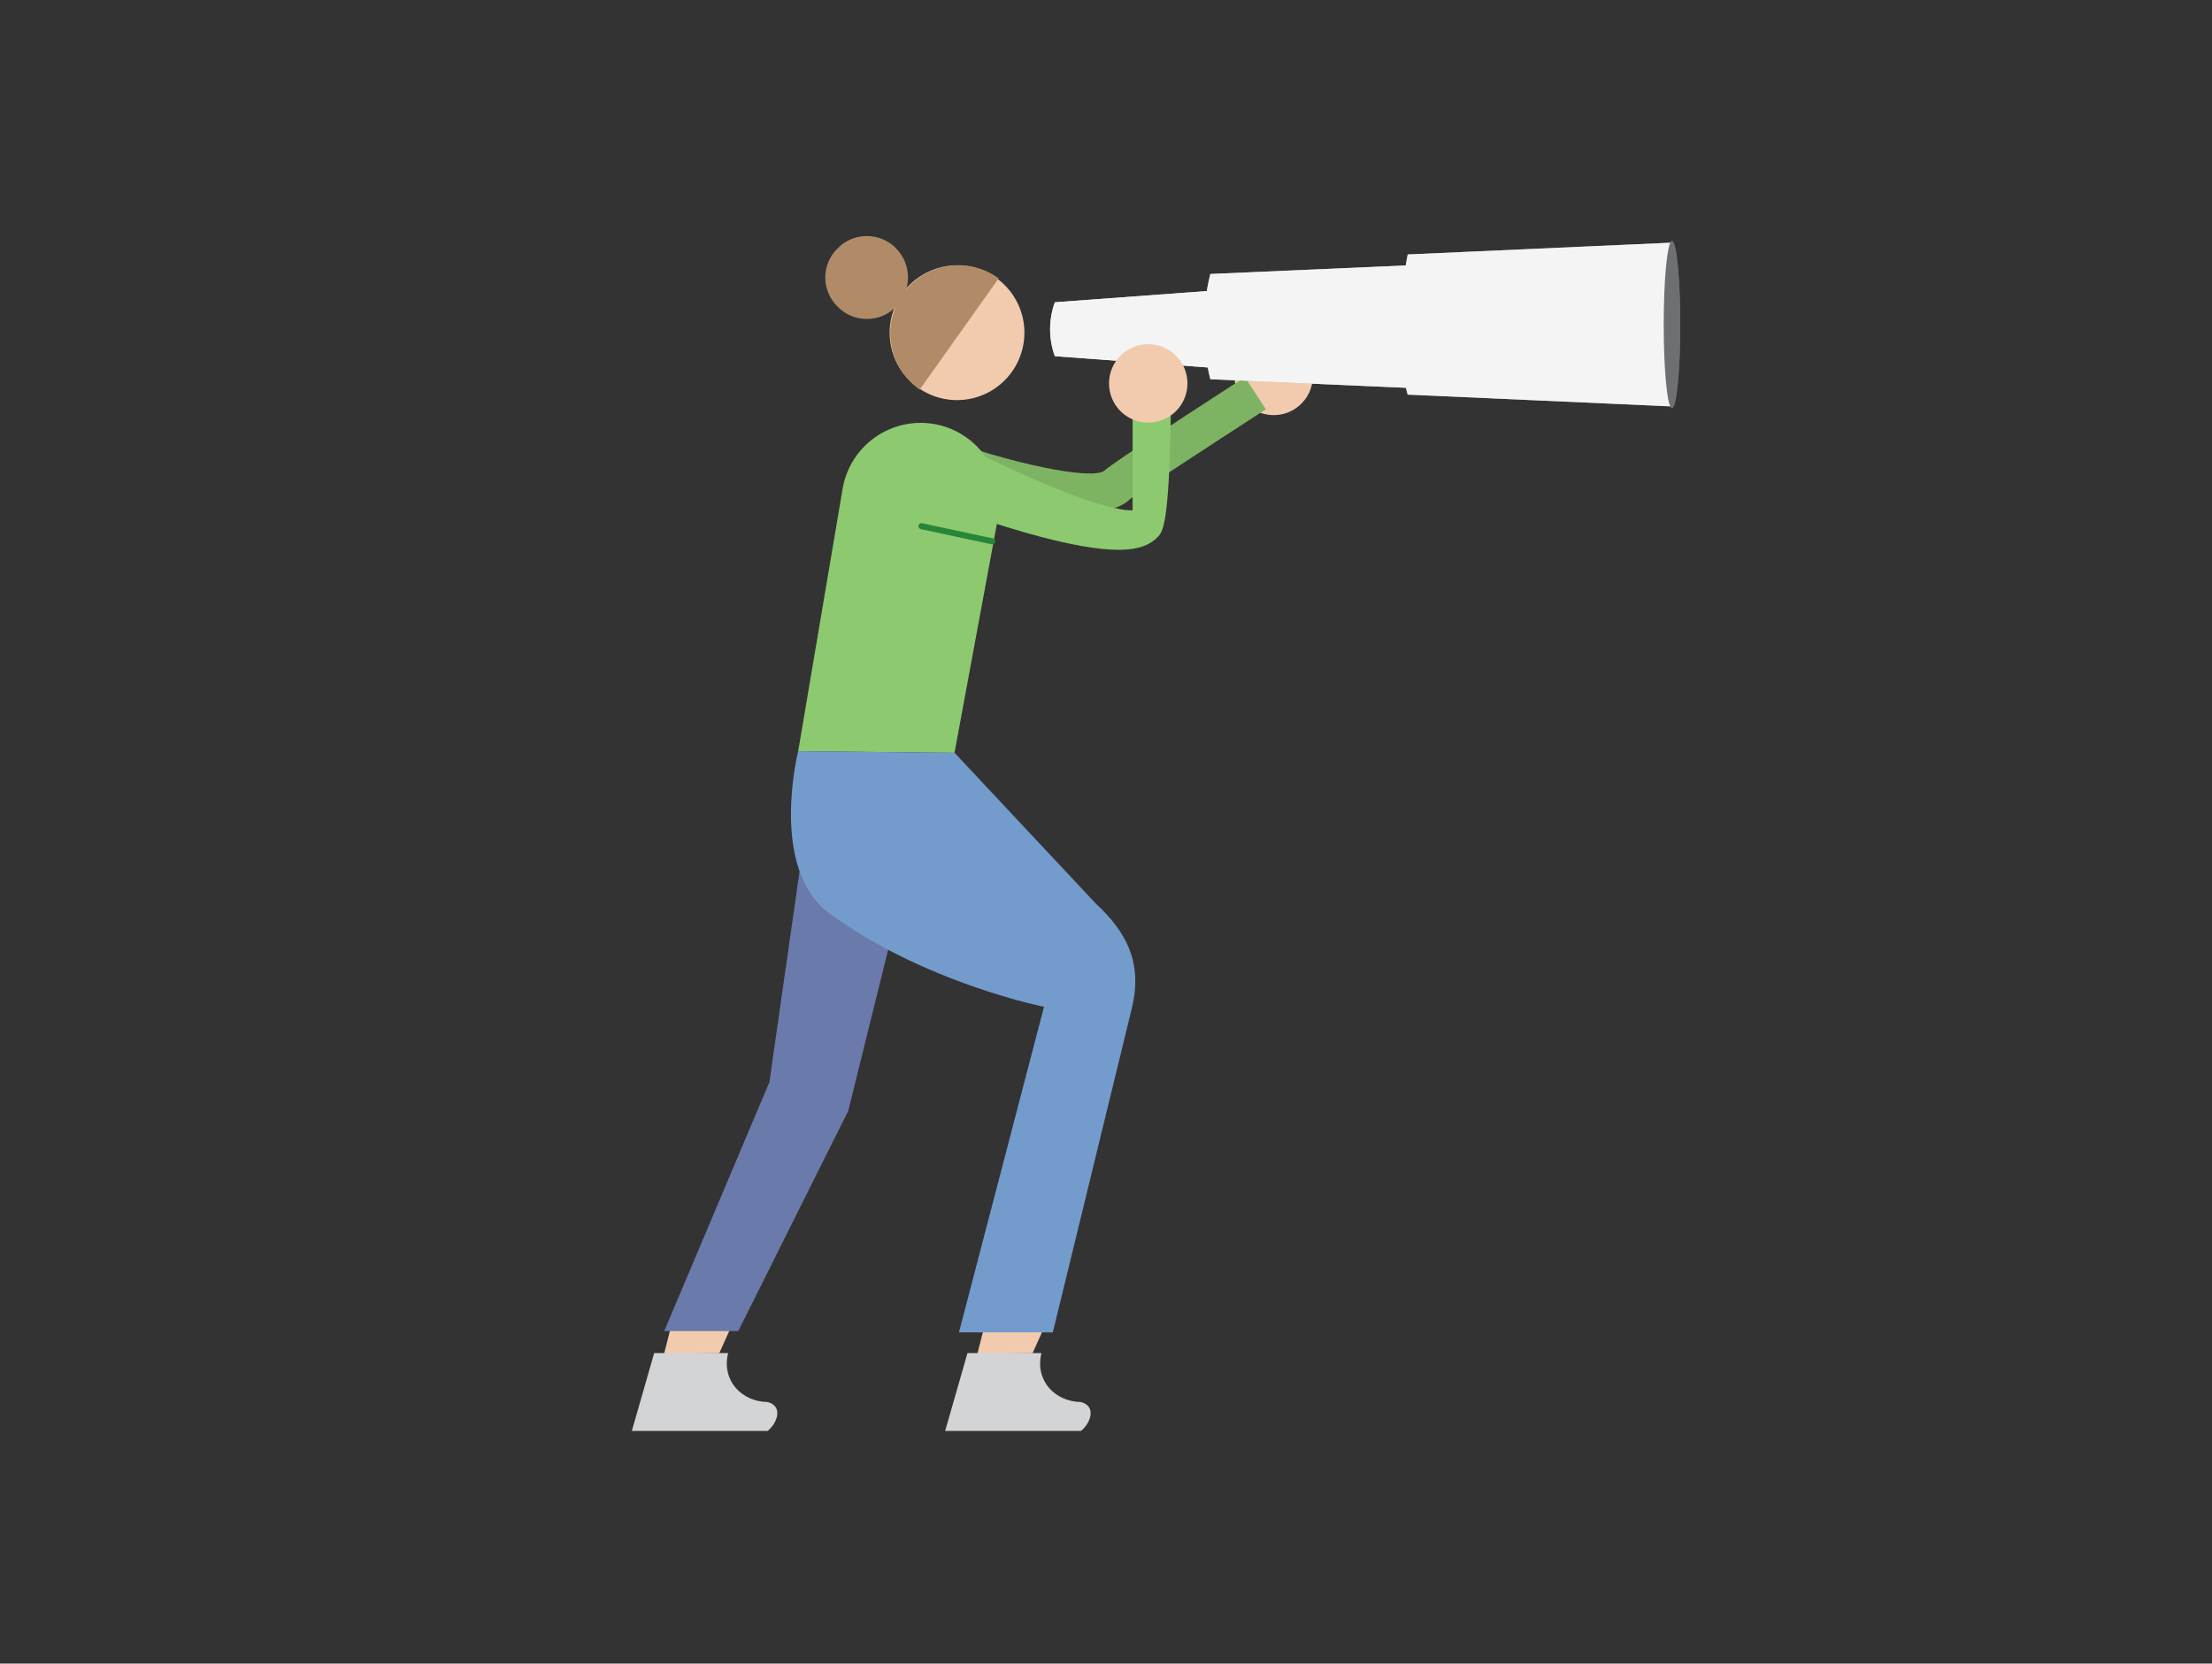 <?xml version="1.0" encoding="UTF-8"?> <svg xmlns="http://www.w3.org/2000/svg" width="226" height="170" viewBox="0 0 226 170" fill="none"><rect x="0" y="0" width="226" height="170" fill="#333333" stroke="none"/><g clip-path="url(#clip0_1523_18718)"><path d="M73.484 138.284L67.848 138.338L69.193 133.071L75.68 133.409L73.484 138.284Z" fill="#F2CBAF"></path><path d="M64.555 146.225H78.433C79.411 145.429 80.05 143.709 78.433 143.274C75.814 143.238 73.702 141.126 74.39 138.272H66.836L64.555 146.225Z" fill="#D3D4D5"></path><path d="M82.761 81.564L78.61 110.576L67.863 136.021H75.43L86.665 113.526L94.419 82.197L82.761 81.564Z" fill="#6A7AAB"></path><path d="M134.138 38.408C134.139 39.2 133.905 39.976 133.466 40.635C133.026 41.295 132.401 41.809 131.669 42.114C130.937 42.418 130.131 42.498 129.354 42.344C128.576 42.19 127.862 41.809 127.301 41.249C126.74 40.689 126.358 39.975 126.202 39.198C126.047 38.42 126.126 37.614 126.429 36.882C126.732 36.149 127.246 35.523 127.905 35.083C128.564 34.642 129.339 34.407 130.132 34.407C131.193 34.407 132.211 34.828 132.963 35.578C133.714 36.329 134.137 37.346 134.138 38.408Z" fill="#F2CBAF"></path><path d="M111.221 52.262C108.428 52.156 105.658 51.712 102.972 50.941C98.471 49.782 94.398 48.298 94.223 48.237L95.574 44.55C103.346 47.398 111.396 49.064 112.802 48.123C113.296 47.622 118.154 44.388 127.199 38.534L129.329 41.829C123.21 45.787 116.326 50.277 115.499 50.971C114.805 51.641 113.677 52.262 111.221 52.262Z" fill="#7EB363"></path><path d="M115.718 42.432C115.718 42.662 115.718 42.897 115.718 43.139V43.247V43.85V44.007V44.562C115.718 44.671 115.718 44.774 115.718 44.882C115.718 44.991 115.718 45.148 115.718 45.275C115.718 45.401 115.718 45.552 115.718 45.685C115.718 45.818 115.718 45.89 115.718 45.993V46.415C115.718 46.511 115.718 46.602 115.718 46.693C115.718 46.783 115.718 47.018 115.718 47.181C115.718 47.248 115.718 47.314 115.718 47.38C115.718 47.543 115.718 47.7 115.718 47.863C115.718 47.923 115.718 47.99 115.718 48.056C115.718 48.123 115.718 48.364 115.718 48.515C115.718 48.575 115.718 48.642 115.718 48.702C115.718 48.762 115.718 48.992 115.718 49.13C115.718 49.269 115.718 49.263 115.718 49.33C115.718 49.396 115.718 49.583 115.718 49.71C115.718 49.836 115.718 49.848 115.718 49.915C115.718 49.981 115.718 50.144 115.718 50.259C115.718 50.373 115.718 50.398 115.718 50.47C115.718 50.542 115.718 50.663 115.718 50.76V50.983V51.212C115.718 51.291 115.718 51.369 115.718 51.441C115.718 51.514 115.718 51.562 115.718 51.622C115.718 51.683 115.718 51.773 115.718 51.846V51.99C115.721 52.041 115.721 52.091 115.718 52.141C113.305 52.322 105.008 49.076 97.097 44.822L95.238 48.273L96.228 48.798L94.828 51.091C95.021 51.17 99.583 52.932 104.579 54.374C109.231 55.714 112.267 56.184 114.3 56.184C116.527 56.184 117.565 55.581 118.234 54.929C118.802 54.362 119.441 53.722 119.616 42.481L115.718 42.432Z" fill="#8DC96F"></path><path d="M104.664 34.003C104.664 35.365 104.26 36.696 103.504 37.828C102.747 38.961 101.671 39.843 100.413 40.364C99.154 40.885 97.77 41.021 96.434 40.755C95.098 40.489 93.872 39.833 92.909 38.869C91.946 37.906 91.291 36.678 91.026 35.342C90.761 34.006 90.898 32.622 91.42 31.364C91.942 30.106 92.826 29.031 93.959 28.275C95.092 27.52 96.424 27.117 97.785 27.118C98.689 27.118 99.584 27.296 100.419 27.642C101.254 27.988 102.013 28.495 102.652 29.135C103.291 29.774 103.797 30.533 104.142 31.369C104.488 32.204 104.665 33.099 104.664 34.003Z" fill="#F2CBAF"></path><path d="M92.971 38.975C93.276 39.284 93.61 39.565 93.966 39.814L102.034 28.445C100.62 27.409 98.866 26.944 97.124 27.143C95.382 27.343 93.779 28.192 92.636 29.522C91.493 30.852 90.894 32.564 90.958 34.316C91.022 36.069 91.745 37.733 92.983 38.975H92.971Z" fill="#B18B67"></path><path d="M91.563 31.33C92.337 30.534 92.77 29.468 92.77 28.358C92.77 27.248 92.337 26.181 91.563 25.386C91.172 24.982 90.703 24.661 90.184 24.444C89.666 24.227 89.108 24.119 88.546 24.125C87.991 24.12 87.441 24.23 86.93 24.447C86.419 24.664 85.959 24.983 85.577 25.386C85.178 25.772 84.861 26.233 84.645 26.744C84.428 27.255 84.316 27.803 84.316 28.358C84.316 28.913 84.428 29.461 84.645 29.972C84.861 30.483 85.178 30.944 85.577 31.33C85.959 31.732 86.42 32.051 86.931 32.268C87.441 32.485 87.991 32.595 88.546 32.591C89.108 32.596 89.665 32.487 90.184 32.27C90.703 32.054 91.172 31.733 91.563 31.33Z" fill="#B18B67"></path><path d="M124.142 37.605L107.772 36.398C107.128 34.618 107.128 32.669 107.772 30.889L124.142 29.682V37.605Z" fill="#D6D8D9"></path><path d="M145.574 39.717L123.658 38.752C123.231 36.989 122.988 35.188 122.934 33.375C122.988 31.563 123.231 29.761 123.658 27.999L145.574 27.039V39.717Z" fill="#B2B4B6"></path><path d="M170.858 41.533L143.825 40.327C143.825 40.327 143.107 38.154 143.107 33.641C143.085 31.077 143.326 28.517 143.825 26.002L170.858 24.795C170.858 24.795 170.043 25.573 170.134 33.164C170.224 40.755 170.858 41.533 170.858 41.533Z" fill="#96989B"></path><path d="M171.67 33.17C171.67 37.889 171.296 41.714 170.825 41.714C170.355 41.714 169.98 37.889 169.98 33.17C169.98 28.451 170.361 24.626 170.825 24.626C171.29 24.626 171.67 28.451 171.67 33.17Z" fill="#6E6F72"></path><path d="M124.142 37.605L107.772 36.398C107.128 34.618 107.128 32.669 107.772 30.889L124.142 29.682V37.605Z" fill="#F4F4F4"></path><path d="M145.574 39.717L123.658 38.752C123.231 36.989 122.988 35.188 122.934 33.375C122.988 31.563 123.231 29.761 123.658 27.999L145.574 27.039V39.717Z" fill="#F4F4F4"></path><path d="M170.858 41.533L143.825 40.327C143.825 40.327 143.107 38.154 143.107 33.641C143.085 31.077 143.326 28.517 143.825 26.002L170.858 24.795C170.858 24.795 170.043 25.573 170.134 33.164C170.224 40.755 170.858 41.533 170.858 41.533Z" fill="#F4F4F4"></path><path d="M171.67 33.17C171.67 37.889 171.296 41.714 170.825 41.714C170.355 41.714 169.98 37.889 169.98 33.17C169.98 28.451 170.361 24.626 170.825 24.626C171.29 24.626 171.67 28.451 171.67 33.17Z" fill="#6E6F72"></path><path d="M105.495 138.284L99.859 138.338L101.205 133.071L107.692 133.409L105.495 138.284Z" fill="#F2CBAF"></path><path d="M95.429 43.319H95.375C93.264 42.972 91.101 43.476 89.36 44.72C87.62 45.964 86.443 47.847 86.088 49.957L81.551 76.754L97.523 76.923L102.024 52.606C102.375 50.494 101.873 48.33 100.628 46.589C99.384 44.847 97.498 43.671 95.387 43.319H95.429Z" fill="#8DC96F"></path><path d="M81.553 76.754C81.553 76.754 78.536 88.672 84.679 93.288C94.406 100.45 106.667 102.882 106.667 102.882L97.978 136.154H107.566L115.634 103.057C116.774 98.381 115.109 95.261 111.929 92.304L97.526 76.923L81.553 76.754Z" fill="#739CCD"></path><path d="M96.566 146.225H110.445C111.428 145.429 112.056 143.709 110.445 143.274C107.826 143.238 105.714 141.126 106.402 138.272H98.847L96.566 146.225Z" fill="#D3D4D5"></path><path d="M101.386 55.623H101.319L94.079 54.072C94.039 54.064 94.001 54.047 93.968 54.024C93.935 54.001 93.906 53.971 93.885 53.937C93.863 53.903 93.848 53.865 93.841 53.825C93.834 53.785 93.834 53.744 93.843 53.704C93.852 53.665 93.868 53.627 93.891 53.594C93.915 53.56 93.944 53.532 93.978 53.51C94.013 53.489 94.051 53.474 94.091 53.466C94.131 53.459 94.172 53.46 94.211 53.469L101.452 55.02C101.491 55.028 101.528 55.043 101.56 55.065C101.593 55.088 101.621 55.116 101.642 55.149C101.663 55.182 101.678 55.22 101.685 55.258C101.691 55.297 101.69 55.337 101.681 55.376C101.669 55.445 101.632 55.508 101.578 55.553C101.524 55.598 101.456 55.623 101.386 55.623Z" fill="#278635"></path><path d="M121.322 39.18C121.322 39.972 121.087 40.747 120.647 41.406C120.206 42.065 119.581 42.578 118.849 42.882C118.116 43.185 117.311 43.264 116.534 43.11C115.756 42.955 115.042 42.574 114.482 42.013C113.922 41.453 113.54 40.739 113.386 39.962C113.231 39.185 113.31 38.379 113.614 37.647C113.917 36.915 114.43 36.289 115.089 35.849C115.748 35.408 116.523 35.173 117.315 35.173C118.378 35.173 119.397 35.596 120.148 36.347C120.9 37.098 121.322 38.117 121.322 39.18Z" fill="#F2CBAF"></path></g><defs><clipPath id="clip0_1523_18718"><rect width="107.123" height="122.1" fill="white" transform="translate(64.555 24.125)"></rect></clipPath></defs></svg> 